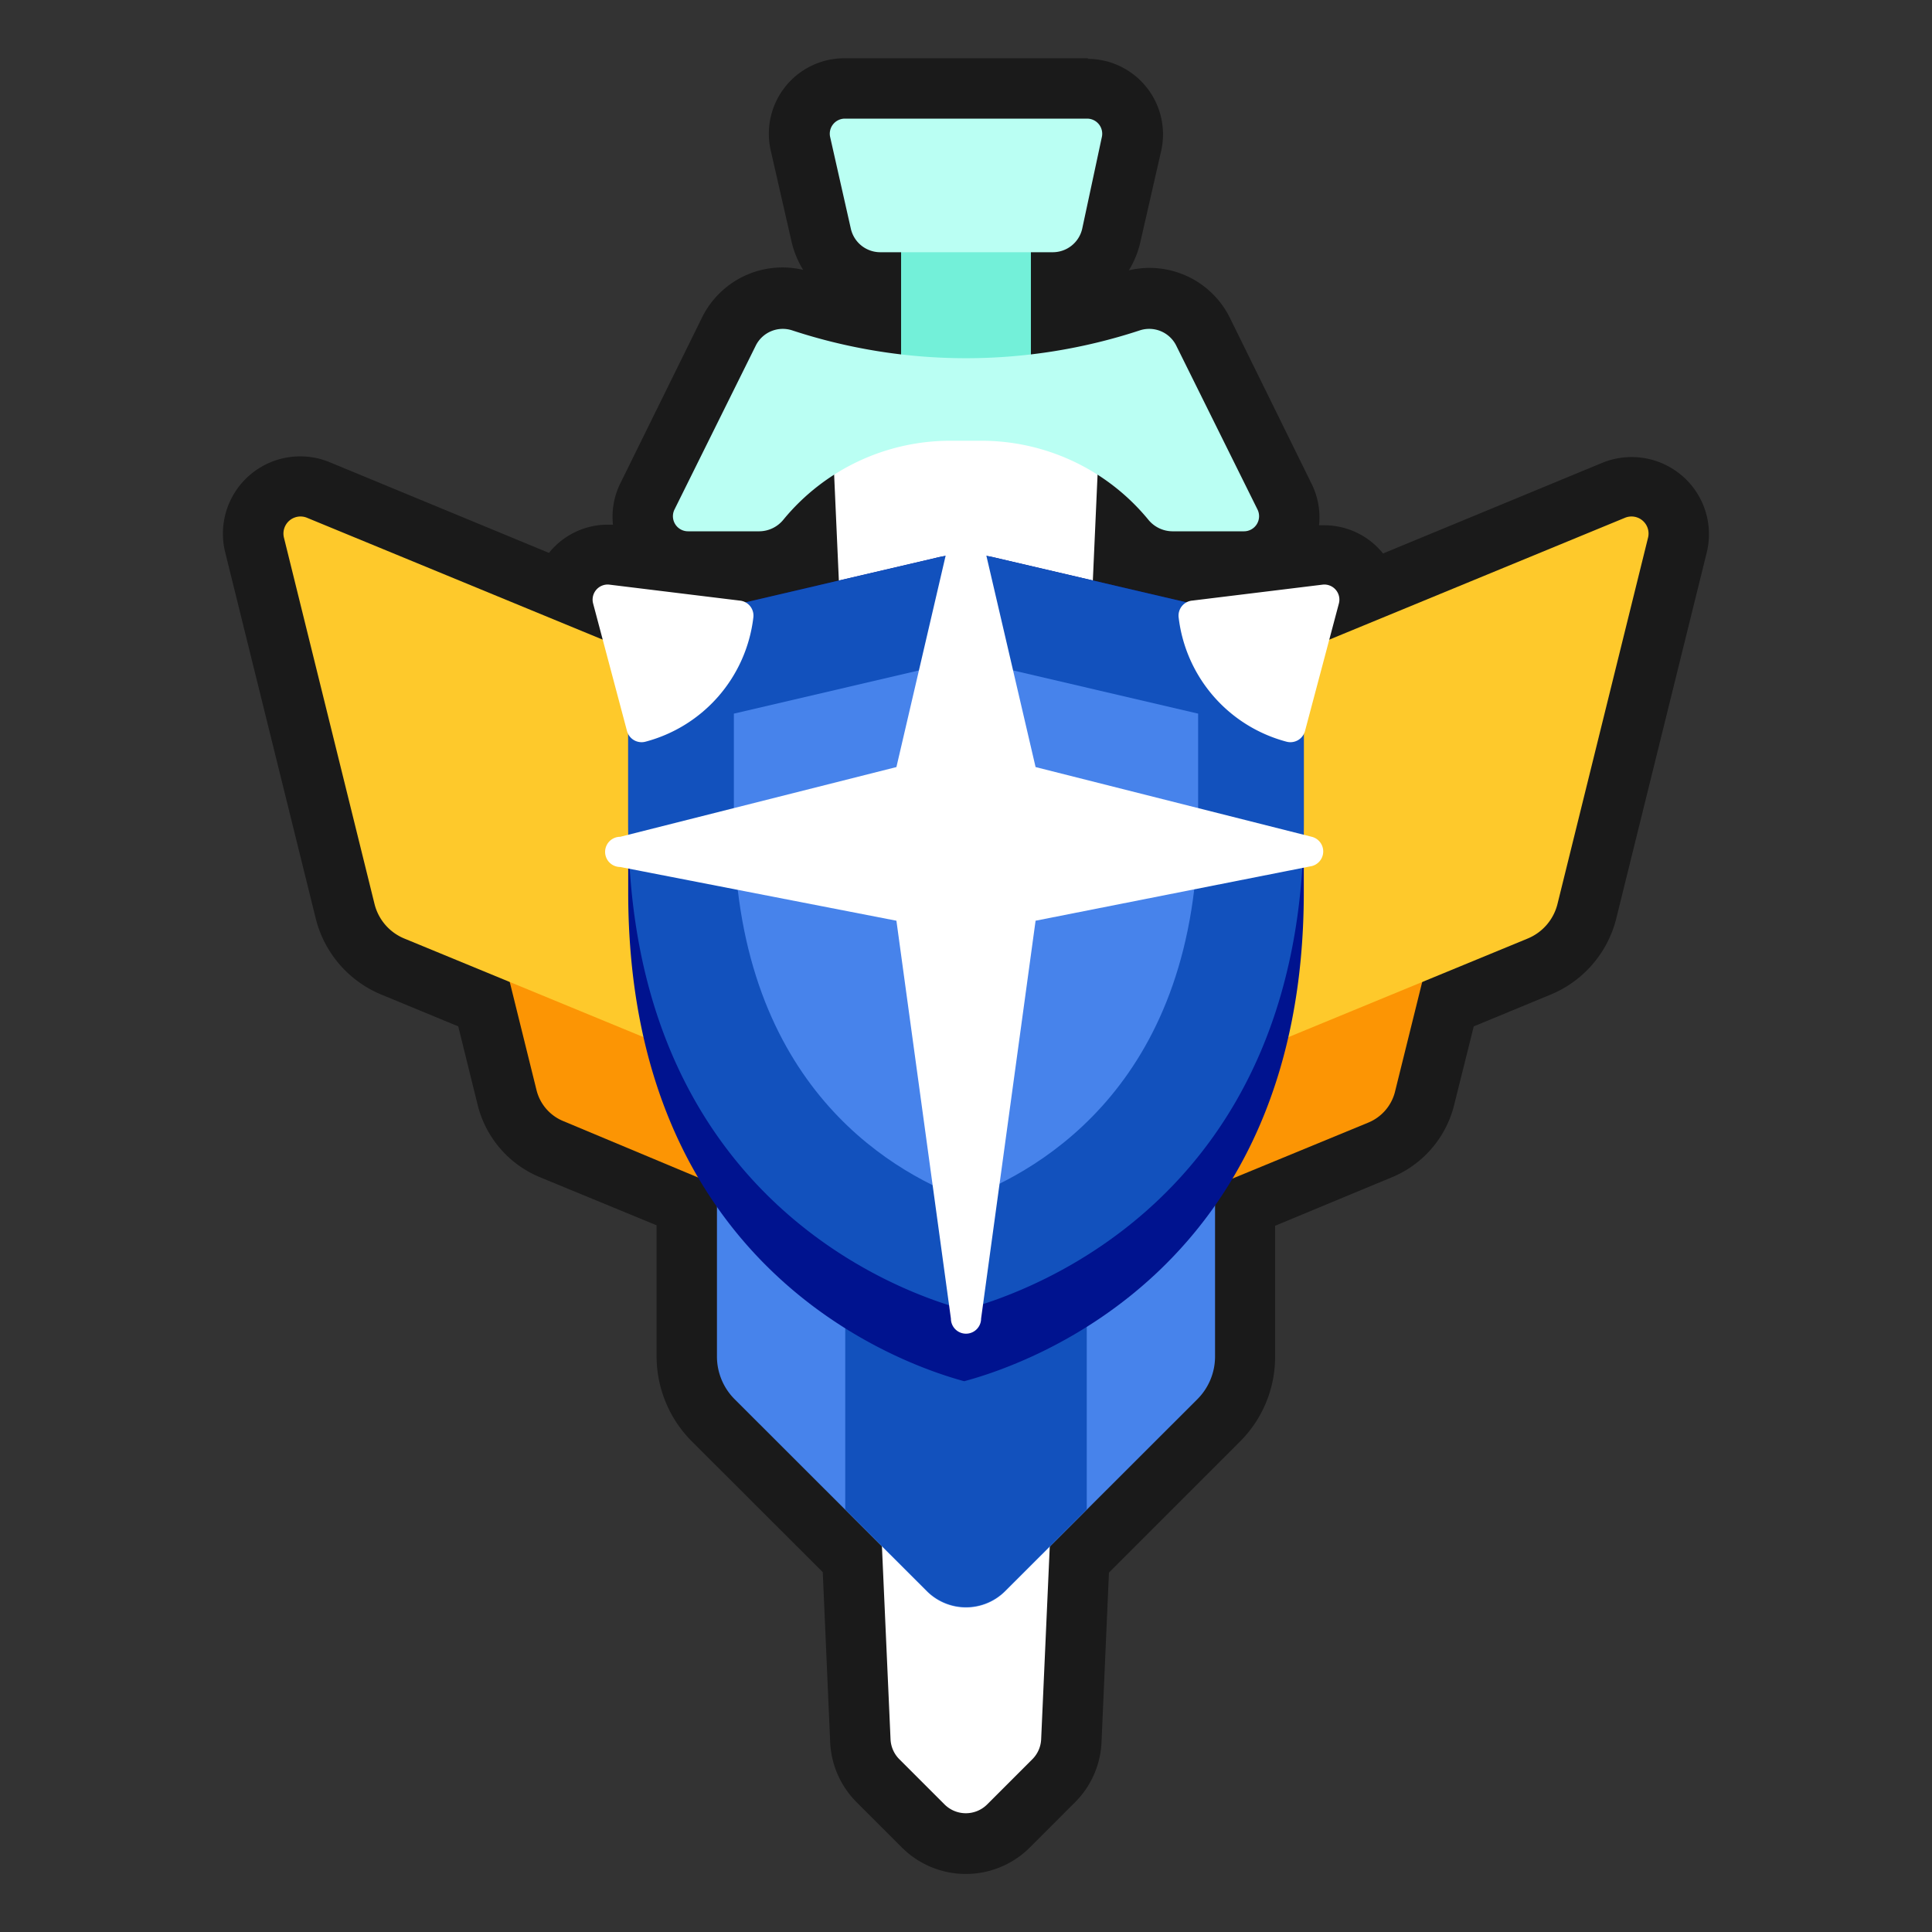 <svg xmlns="http://www.w3.org/2000/svg" viewBox="0 0 128 128"><rect x="0" y="0" width="128" height="128" fill="#333333" stroke="none"/><defs><style>.cls-1{fill:#1a1a1a;}.cls-2{opacity:0;}.cls-3{fill:#73f0d9;}.cls-4{fill:#fff;}.cls-5{fill:#bafff3;}.cls-6{fill:#fc9504;}.cls-7{fill:#fec92b;}.cls-8{fill:#4783eb;}.cls-9{fill:#1251bd;}.cls-10{fill:#00138f;}</style></defs><title>shield-sapphire-10</title><g id="Layer_2" data-name="Layer 2"><g id="Shield"><path class="cls-1" d="M64,122.14A4,4,0,0,1,61.17,121l-3-3A4,4,0,0,1,57,115.31l-.53-12-9.21-9.21a5.93,5.93,0,0,1-1.76-4.24V80.56c-.2-.29-.39-.6-.59-.93l-8.36-3.45a5,5,0,0,1-2.95-3.42l-1.54-6.25L26,64a5.38,5.38,0,0,1-3.16-3.68l-6-24.27a3.09,3.09,0,0,1,.57-2.67,3.16,3.16,0,0,1,2.46-1.2,3.23,3.23,0,0,1,1.19.23l16.23,6.69a3.13,3.13,0,0,1,.56-1.25,3,3,0,0,1,2.38-1.17l.37,0,8.65,1,.21,0,4-.94-.05-1.23,0,0a4.06,4.06,0,0,1-3.13,1.51H45.59a3,3,0,0,1-2.69-4.33L48.29,22a4,4,0,0,1,3.58-2.24,3.9,3.9,0,0,1,1.22.2,34.61,34.61,0,0,0,4.61,1.18V18.67a4,4,0,0,1-3.31-3.08L53,9.52A3,3,0,0,1,56,5.86h16.1A3,3,0,0,1,75,9.52l-1.37,6.07a4,4,0,0,1-3.31,3.08v2.46A34.61,34.61,0,0,0,74.91,20a3.85,3.85,0,0,1,1.22-.2A4,4,0,0,1,79.71,22L85.1,32.87a3,3,0,0,1-2.69,4.33H77.68a4.06,4.06,0,0,1-3.13-1.51l0,0,0,1.23,4,.94.2,0,8.66-1,.37,0a3,3,0,0,1,2.38,1.17,3.13,3.13,0,0,1,.56,1.25l16.23-6.69a3.23,3.23,0,0,1,1.19-.23,3.16,3.16,0,0,1,2.46,1.2,3.09,3.09,0,0,1,.57,2.67l-6,24.27A5.42,5.42,0,0,1,102,64l-6,2.47L94.4,72.76a5,5,0,0,1-3,3.42L83,79.66c-.17.28-.35.55-.52.81v9.4a5.93,5.93,0,0,1-1.76,4.24l-9.21,9.21-.53,12A4,4,0,0,1,69.83,118l-3,3A4,4,0,0,1,64,122.14Z"/><path class="cls-1" d="M72.05,7.86a1,1,0,0,1,1,1.22l-1.37,6.07a2,2,0,0,1-2,1.56H68.3v6.74a37.22,37.22,0,0,0,7.24-1.6,1.7,1.7,0,0,1,.59-.1,2,2,0,0,1,1.79,1.13l5.39,10.87a1,1,0,0,1-.9,1.45H77.68a2.08,2.08,0,0,1-1.59-.78,14.28,14.28,0,0,0-3.38-3l-.31,7,6.2,1.45a.9.9,0,0,1,.36-.12l8.66-1.06h.12a1,1,0,0,1,1,1.26l-.63,2.4,19.6-8.08a1.09,1.09,0,0,1,.43-.08,1.13,1.13,0,0,1,1.09,1.39l-6,24.27a3.35,3.35,0,0,1-2,2.31l-6.94,2.86-1.79,7.23a3,3,0,0,1-1.77,2l-9,3.73c-.38.62-.76,1.22-1.16,1.79v10a4,4,0,0,1-1.17,2.83L72,100l-2.43,2.43L69,115.22a2,2,0,0,1-.58,1.33l-3,3a2,2,0,0,1-2.82,0l-3-3a2,2,0,0,1-.58-1.33l-.57-12.76L56,100,48.67,92.7a4,4,0,0,1-1.17-2.83V80c-.42-.61-.83-1.25-1.22-1.92l-9-3.7a3,3,0,0,1-1.77-2l-1.79-7.23-6.94-2.86a3.35,3.35,0,0,1-2-2.31l-6-24.27a1.13,1.13,0,0,1,1.09-1.39,1.09,1.09,0,0,1,.43.08l19.6,8.08L39.3,40a1,1,0,0,1,1-1.26h.12L49,39.79a.9.9,0,0,1,.36.12l6.2-1.45-.31-7a14.28,14.28,0,0,0-3.38,3,2.08,2.08,0,0,1-1.59.78H45.59a1,1,0,0,1-.9-1.45l5.39-10.87a2,2,0,0,1,1.79-1.13,1.7,1.7,0,0,1,.59.1,37.22,37.22,0,0,0,7.24,1.6V16.71H58.3a2,2,0,0,1-2-1.56L55,9.08a1,1,0,0,1,1-1.22h16.1m0-4H56A5,5,0,0,0,51.07,10L52.44,16a6.26,6.26,0,0,0,.77,1.88,5.94,5.94,0,0,0-6.72,3.2L41.11,32a5,5,0,0,0-.5,2.76l-.35,0a5,5,0,0,0-3.89,1.87l-14.51-6a5.12,5.12,0,0,0-6.93,6l6,24.27a7.39,7.39,0,0,0,4.35,5L30.36,68l1.3,5.26A7,7,0,0,0,35.79,78l7.71,3.18v8.66a8,8,0,0,0,2.34,5.66l7.33,7.32,1.34,1.34L55,115.4a6,6,0,0,0,1.75,4l3,3a6,6,0,0,0,8.48,0l3-3a6,6,0,0,0,1.75-4l.49-11.21,1.34-1.34,7.33-7.33a7.93,7.93,0,0,0,2.34-5.65V81.21L92.21,78a7,7,0,0,0,4.13-4.79L97.64,68l5.08-2.1a7.39,7.39,0,0,0,4.35-5l6-24.27a5.1,5.1,0,0,0-.93-4.38,5.13,5.13,0,0,0-6-1.58l-14.51,6a5,5,0,0,0-3.89-1.87l-.35,0a5,5,0,0,0-.5-2.76L81.51,21.11a5.94,5.94,0,0,0-6.72-3.2A6.26,6.26,0,0,0,75.56,16L76.93,10a5,5,0,0,0-4.88-6.1Z"/><g class="cls-2"><rect class="cls-1" width="128" height="128"/></g><rect class="cls-3" x="59.7" y="11.6" width="8.6" height="12.94"/><path class="cls-4" d="M55,25.54l4,89.68a2,2,0,0,0,.58,1.33l3,3a2,2,0,0,0,2.82,0l3-3a2,2,0,0,0,.58-1.33l4-89.68Z"/><path class="cls-5" d="M83.31,33.75,77.92,22.88a2,2,0,0,0-2.38-1,36.87,36.87,0,0,1-23.08,0,2,2,0,0,0-2.38,1L44.69,33.75a1,1,0,0,0,.9,1.45h4.73a2.08,2.08,0,0,0,1.59-.78A14.32,14.32,0,0,1,63,29.2h2a14.32,14.32,0,0,1,11.07,5.22,2.08,2.08,0,0,0,1.59.78h4.73A1,1,0,0,0,83.31,33.75Z"/><path class="cls-5" d="M55,9.08l1.37,6.07a2,2,0,0,0,2,1.56H69.7a2,2,0,0,0,2-1.56L73,9.08a1,1,0,0,0-1-1.22H56A1,1,0,0,0,55,9.08Z"/><path class="cls-6" d="M51,62.08,31,53.86l4.56,18.42a3,3,0,0,0,1.77,2L51,80Z"/><path class="cls-6" d="M97,53.86l-20,8.22V80l13.64-5.62a3,3,0,0,0,1.77-2Z"/><path class="cls-7" d="M46.44,45.06,20.33,34.3a1.13,1.13,0,0,0-1.52,1.31l6,24.27a3.35,3.35,0,0,0,2,2.31l19.63,8.09Z"/><path class="cls-7" d="M107.67,34.3,81.56,45.06V70.28l19.63-8.09a3.35,3.35,0,0,0,2-2.31l6-24.27A1.13,1.13,0,0,0,107.67,34.3Z"/><path class="cls-8" d="M47.5,75V89.87a4,4,0,0,0,1.17,2.83L61.4,105.42a3.67,3.67,0,0,0,5.2,0L79.33,92.7a4,4,0,0,0,1.17-2.83V75Z"/><path class="cls-9" d="M72,75H56v25l5.4,5.39a3.67,3.67,0,0,0,5.2,0L72,100Z"/><path class="cls-10" d="M62.18,36.92,43.94,41.18a3,3,0,0,0-2.32,2.93v15c0,24.88,17.91,31.22,22.26,32.4,4.4-1.18,22.5-7.52,22.5-32.4v-15a3,3,0,0,0-2.32-2.93L65.82,36.92A8.28,8.28,0,0,0,62.18,36.92Z"/><path class="cls-9" d="M62.18,36.92,43.94,41.18a3,3,0,0,0-2.32,2.93V54.38c0,24.87,17.91,31.22,22.26,32.39,4.4-1.17,22.5-7.52,22.5-32.39V44.11a3,3,0,0,0-2.32-2.93L65.82,36.92A8.28,8.28,0,0,0,62.18,36.92Z"/><path class="cls-4" d="M88.7,40l-2.24,8.43a1,1,0,0,1-1.22.71h0a9.69,9.69,0,0,1-7.15-8.22h0A1,1,0,0,1,79,39.79l8.66-1.06A1,1,0,0,1,88.7,40Z"/><path class="cls-4" d="M39.3,40l2.24,8.43a1,1,0,0,0,1.22.71h0a9.69,9.69,0,0,0,7.15-8.22h0A1,1,0,0,0,49,39.79l-8.66-1.06A1,1,0,0,0,39.3,40Z"/><path class="cls-8" d="M63.89,79.43c-5.16-1.93-15.27-7.9-15.27-25.05v-7.1L64,43.69l15.38,3.59v7.1C79.38,71.53,69.12,77.51,63.89,79.43Z"/><path class="cls-4" d="M86.91,55.44l-18.3-4.62-3.26-14a1.39,1.39,0,0,0-2.7,0l-3.26,14-18.3,4.62a1,1,0,0,0,0,2L59.39,61,63,87.36a1,1,0,0,0,2,0L68.61,61l18.3-3.62A1,1,0,0,0,86.91,55.44Z"/></g></g></svg>